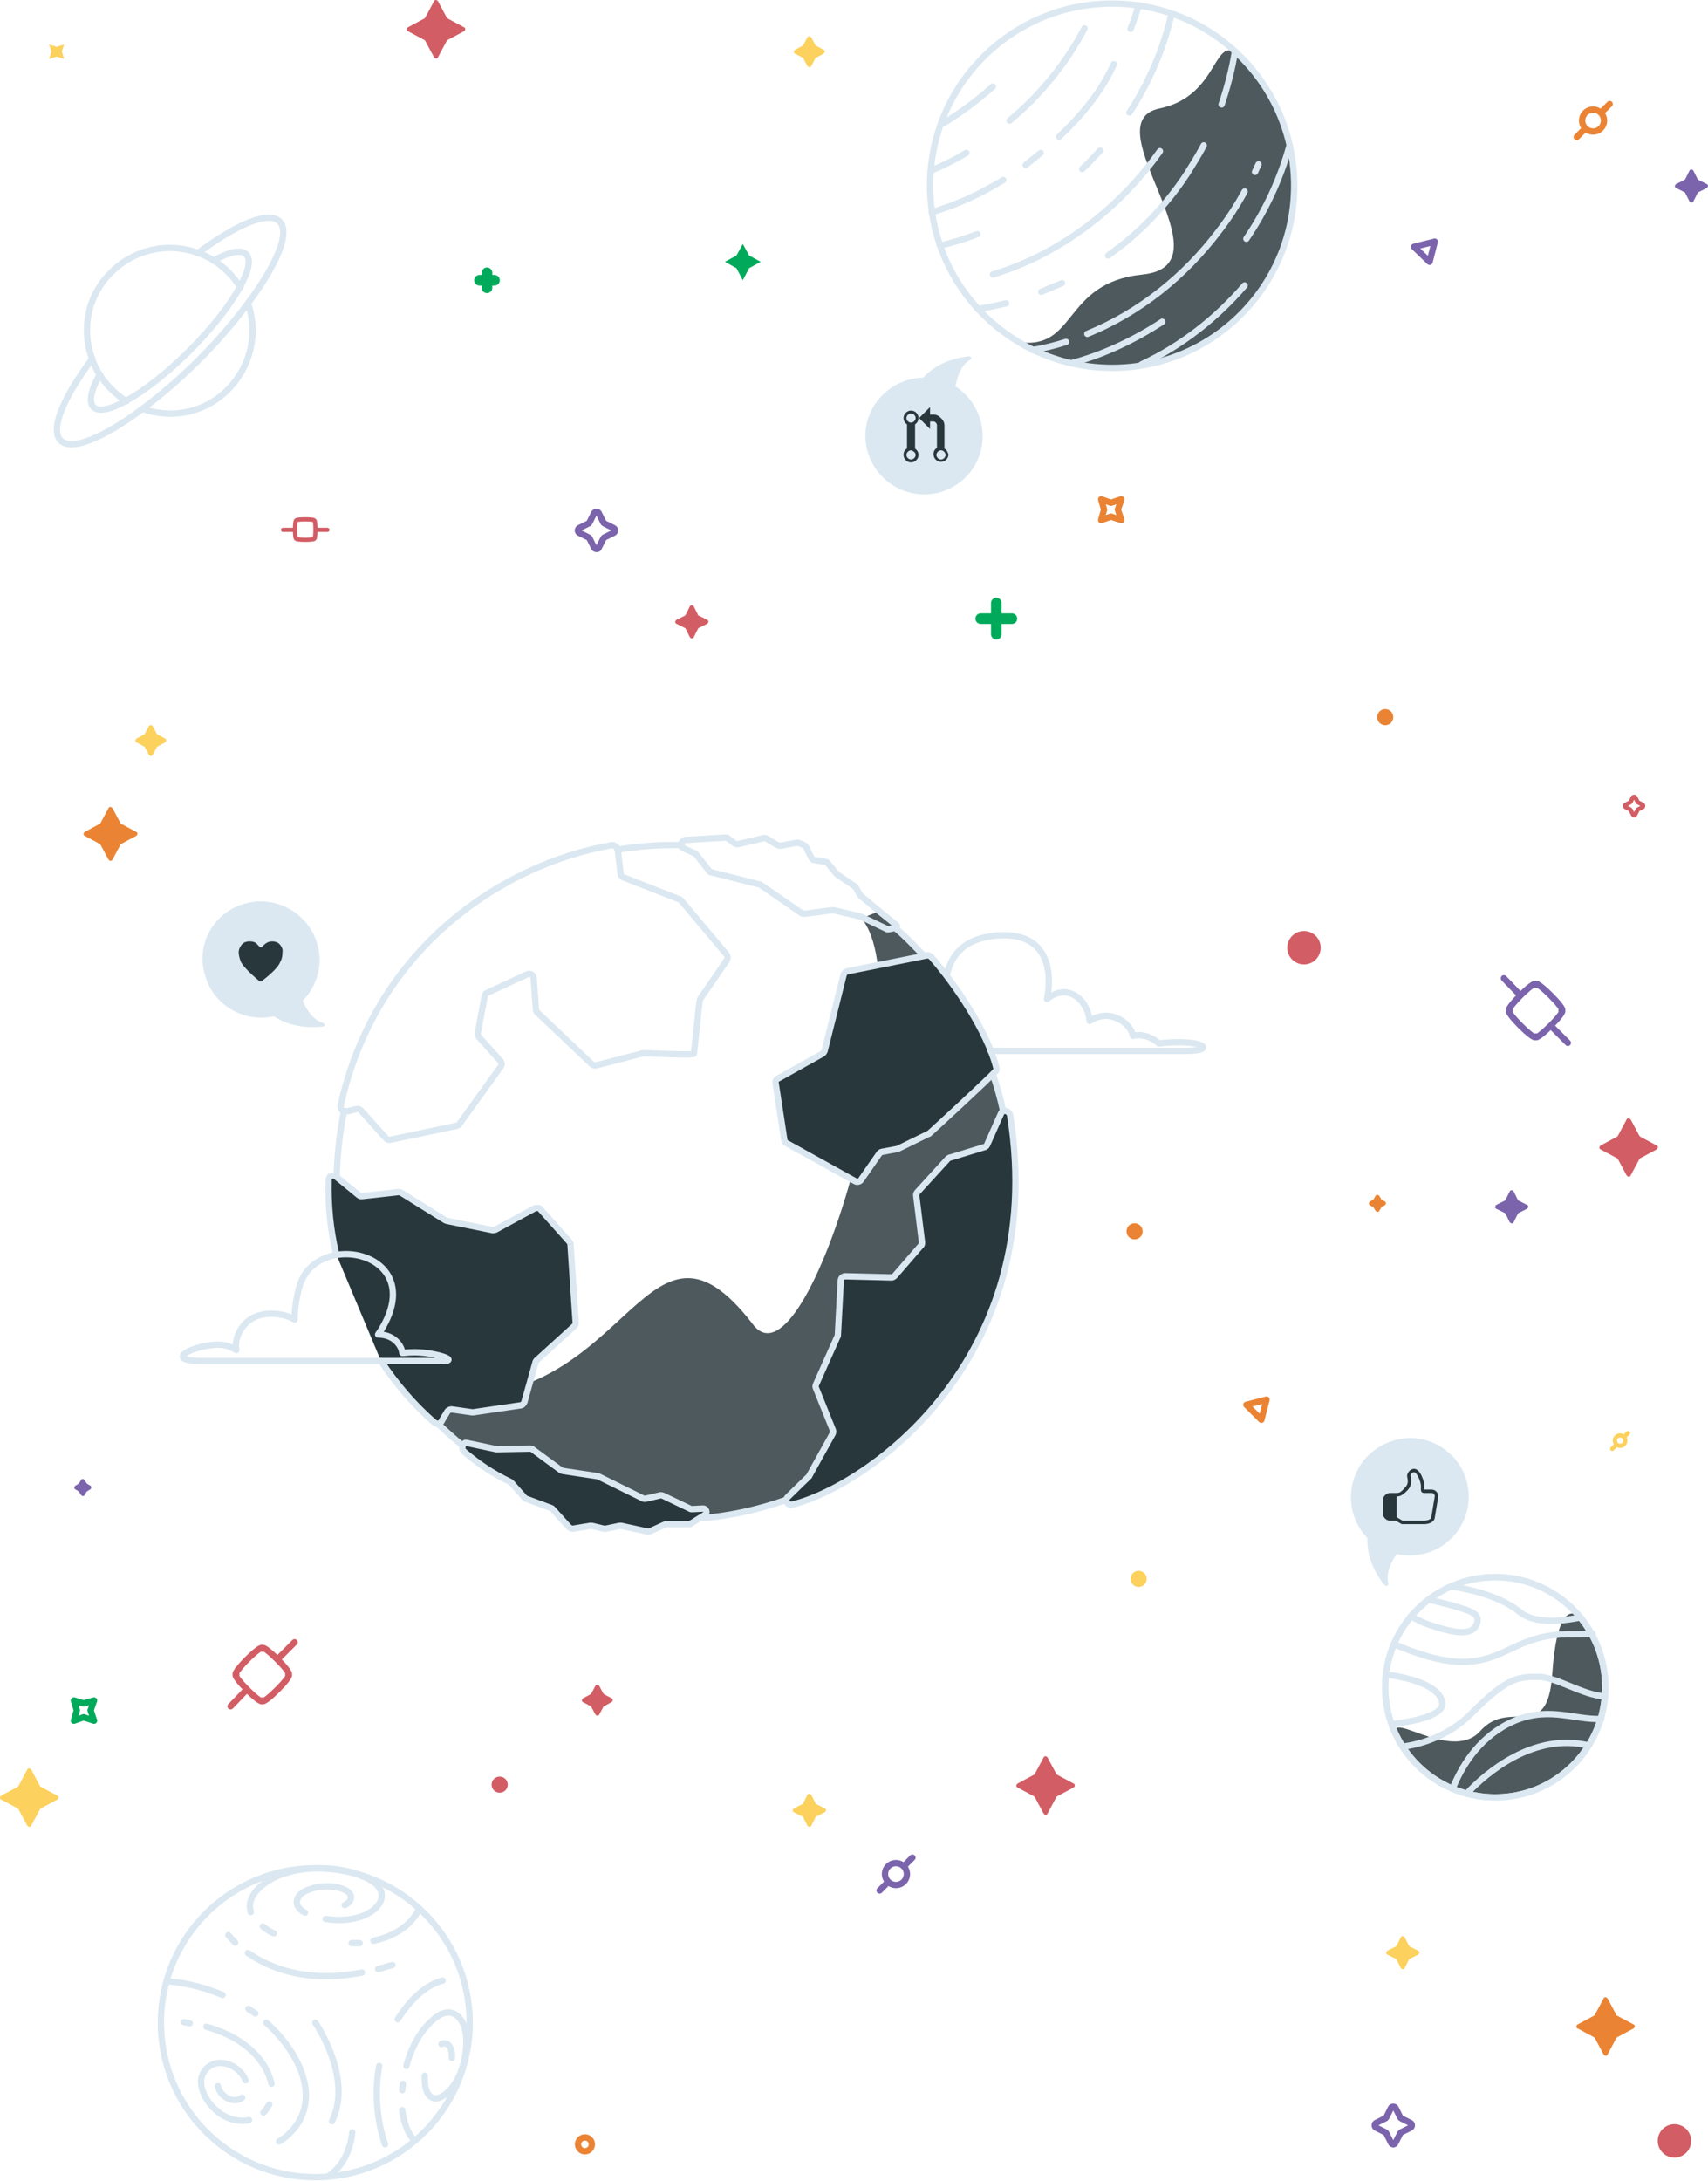 <svg xmlns="http://www.w3.org/2000/svg" width="296.45" height="378.377" viewBox="0 0 296.45 378.377">
  <path fill="#ea8434" d="M239.825 208.125l.5.3c.3.1.3.5 0 .7l-.5.3c-.1 0-.1.1-.1.1l-.3.5c-.1.3-.5.3-.7 0l-.3-.5c0-.1-.1-.1-.1-.1l-.5-.3c-.3-.1-.3-.5 0-.7l.5-.3c.1 0 .1-.1.1-.1l.3-.5c.1-.3.5-.3.7 0l.3.5s0 .1.1.1z"/>
  <path fill="#7b64ac" d="M15.125 257.425l.5.3c.3.1.3.5 0 .7l-.5.3c-.1 0-.1.1-.1.1l-.3.5c-.1.3-.5.3-.7 0l-.3-.5c0-.1-.1-.1-.1-.1l-.5-.3c-.3-.1-.3-.5 0-.7l.5-.3c.1 0 .1-.1.1-.1l.3-.5c.1-.3.5-.3.7 0l.3.5.1.1z"/>
  <path fill="#ea8434" d="M21.025 142.925l2.6 1.4c.3.1.3.5 0 .7l-2.6 1.4c-.1 0-.1.1-.1.1l-1.4 2.6c-.1.3-.5.3-.7 0l-1.4-2.6c0-.1-.1-.1-.1-.1l-2.6-1.4c-.3-.1-.3-.5 0-.7l2.6-1.4c.1 0 .1-.1.1-.1l1.4-2.6c.1-.3.5-.3.7 0l1.4 2.6.1.1z"/>
  <path fill="#d25d64" d="M183.525 307.925l2.8 1.5c.3.1.3.5 0 .7l-2.8 1.5c-.1 0-.1.1-.2.2l-1.5 2.8c-.1.3-.5.3-.7 0l-1.5-2.8c0-.1-.1-.1-.2-.2l-2.8-1.5c-.3-.1-.3-.5 0-.7l2.8-1.5c.1 0 .1-.1.2-.2l1.5-2.8c.1-.3.5-.3.7 0l1.5 2.8c0 .1.1.1.2.2zM77.725 3.225l2.8 1.5c.3.1.3.5 0 .7l-2.8 1.5c-.1 0-.1.1-.2.2l-1.5 2.8c-.1.3-.5.3-.7 0l-1.5-2.8c0-.1-.1-.1-.2-.2l-2.8-1.5c-.3-.1-.3-.5 0-.7l2.8-1.5c.1 0 .1-.1.2-.2l1.5-2.8c.1-.3.5-.3.7 0l1.5 2.8c.1.1.2.1.2.2zM284.725 197.225l2.8 1.5c.3.1.3.5 0 .7l-2.8 1.5c-.1 0-.1.1-.2.2l-1.5 2.8c-.1.3-.5.3-.7 0l-1.5-2.8c0-.1-.1-.1-.2-.2l-2.8-1.5c-.3-.1-.3-.5 0-.7l2.8-1.5c.1 0 .1-.1.2-.2l1.5-2.8c.1-.3.5-.3.7 0l1.5 2.8.2.2z"/>
  <path fill="#fcd15d" d="M7.125 310.025l2.8 1.5c.3.1.3.5 0 .7l-2.8 1.5c-.1 0-.1.1-.2.2l-1.5 2.8c-.1.3-.5.3-.7 0l-1.5-2.8c0-.1-.1-.1-.2-.2l-2.8-1.5c-.3-.1-.3-.5 0-.7l2.8-1.5c.1 0 .1-.1.2-.2l1.5-2.8c.1-.3.5-.3.7 0l1.5 2.8c.1.1.1.2.2.2z"/>
  <path fill="#ea8434" d="M280.725 349.725l2.8 1.5c.3.1.3.5 0 .7l-2.8 1.5c-.1 0-.1.1-.2.2l-1.5 2.8c-.1.3-.5.3-.7 0l-1.5-2.8c0-.1-.1-.1-.2-.2l-2.8-1.5c-.3-.1-.3-.5 0-.7l2.8-1.5c.1 0 .1-.1.2-.2l1.5-2.8c.1-.3.5-.3.7 0l1.5 2.8c0 .2.1.2.2.2z"/>
  <path fill="#d25d64" d="M104.825 293.925l1.3.7c.3.1.3.5 0 .7l-1.3.7c-.1 0-.1.1-.1.1l-.7 1.3c-.1.3-.5.3-.7 0l-.7-1.3c0-.1-.1-.1-.1-.1l-1.3-.7c-.3-.1-.3-.5 0-.7l1.3-.7c.1 0 .1-.1.1-.1l.7-1.3c.1-.3.5-.3.7 0l.7 1.3.1.1z"/>
  <path fill="#fcd15d" d="M27.325 127.425l1.3.7c.3.1.3.5 0 .7l-1.3.7c-.1 0-.1.1-.1.1l-.7 1.3c-.1.3-.5.3-.7 0l-.7-1.3c0-.1-.1-.1-.1-.1l-1.3-.7c-.3-.1-.3-.5 0-.7l1.3-.7c.1 0 .1-.1.1-.1l.7-1.3c.1-.3.5-.3.7 0l.7 1.3s0 .1.1.1zm114.3-119.5l1.3.7c.3.1.3.5 0 .7l-1.3.7c-.1 0-.1.1-.1.1l-.7 1.3c-.1.3-.5.3-.7 0l-.7-1.3c0-.1-.1-.1-.1-.1l-1.3-.7c-.3-.1-.3-.5 0-.7l1.3-.7c.1 0 .1-.1.1-.1l.7-1.3c.1-.3.5-.3.7 0l.7 1.3s0 .1.1.1zm.1 305.1l1.4.7c.3.1.3.5 0 .7l-1.4.7c-.1 0-.1.1-.2.2l-.7 1.4c-.1.3-.5.3-.7 0l-.7-1.4c0-.1-.1-.1-.2-.2l-1.4-.7c-.3-.1-.3-.5 0-.7l1.4-.7c.1 0 .1-.1.2-.2l.7-1.4c.1-.3.5-.3.7 0l.7 1.4c0 .1.1.2.2.2zm103 24.7l1.4.7c.3.1.3.5 0 .7l-1.4.7c-.1 0-.1.1-.2.2l-.7 1.4c-.1.3-.5.3-.7 0l-.7-1.4c0-.1-.1-.1-.2-.2l-1.4-.7c-.3-.1-.3-.5 0-.7l1.4-.7c.1 0 .1-.1.2-.2l.7-1.4c.1-.3.5-.3.7 0l.7 1.4.2.2z"/>
  <path fill="#7b64ac" d="M263.625 208.325l1.4.7c.3.1.3.5 0 .7l-1.4.7c-.1 0-.1.1-.2.2l-.7 1.4c-.1.3-.5.3-.7 0l-.7-1.4c0-.1-.1-.1-.2-.2l-1.4-.7c-.3-.1-.3-.5 0-.7l1.4-.7c.1 0 .1-.1.2-.2l.7-1.4c.1-.3.5-.3.7 0l.7 1.4c.1.1.1.2.2.2zm31.2-177.1l1.4.7c.3.1.3.5 0 .7l-1.4.7c-.1 0-.1.1-.2.2l-.7 1.4c-.1.3-.5.3-.7 0l-.7-1.4c0-.1-.1-.1-.2-.2l-1.4-.7c-.3-.1-.3-.5 0-.7l1.4-.7c.1 0 .1-.1.2-.2l.7-1.4c.1-.3.5-.3.7 0l.7 1.4c0 .1.1.1.2.2z"/>
  <path fill="#d25d64" d="M121.325 106.825l1.4.7c.3.1.3.5 0 .7l-1.4.7c-.1 0-.1.1-.2.2l-.7 1.4c-.1.3-.5.3-.7 0l-.7-1.4c0-.1-.1-.1-.2-.2l-1.4-.7c-.3-.1-.3-.5 0-.7l1.4-.7c.1 0 .1-.1.2-.2l.7-1.4c.1-.3.5-.3.7 0l.7 1.4c0 .1.1.2.2.2z"/>
  <circle cx="226.325" cy="164.425" r="2.9" fill="#d25d64"/>
  <circle cx="290.625" cy="371.425" r="2.9" fill="#d25d64"/>
  <circle cx="240.425" cy="124.425" r="1.4" fill="#ea8434"/>
  <circle cx="197.625" cy="273.925" r="1.4" fill="#fcd15d"/>
  <circle cx="86.725" cy="309.625" r="1.4" fill="#d25d64"/>
  <path fill="none" stroke="#7b64ac" stroke-width="1.097" stroke-miterlimit="10" d="M266.525 179.825c0 1-5.5-4.5-4.5-4.5-1 0 4.5-5.5 4.5-4.5 0-1 5.5 4.5 4.5 4.5 1 0-4.5 5.5-4.5 4.5zm-5.5-10.1l2.7 2.8m5.6 5.6l2.8 2.8" stroke-linecap="round" stroke-linejoin="round"/>
  <path fill="none" stroke="#d25d64" stroke-width="1.097" stroke-miterlimit="10" d="M50.025 290.525c1 0-4.5 5.5-4.5 4.5 0 1-5.5-4.5-4.5-4.5-1 0 4.5-5.5 4.5-4.5 0-1 5.5 4.5 4.5 4.5zm-10 5.5l2.7-2.8m5.6-5.5l2.8-2.8" stroke-linecap="round" stroke-linejoin="round"/>
  <path fill="none" stroke="#7b64ac" stroke-width="1.097" stroke-miterlimit="10" d="M103.125 95.025l-.8-1.6c0-.1-.1-.1-.2-.2l-1.6-.8c-.3-.2-.3-.6 0-.8l1.6-.8c.1 0 .1-.1.2-.2l.8-1.6c.2-.3.6-.3.8 0l.8 1.6c0 .1.1.1.2.2l1.6.8c.3.2.3.6 0 .8l-1.6.8c-.1 0-.1.1-.2.2l-.8 1.6c-.1.3-.6.3-.8 0zM241.425 371.725l-.8-1.6c0-.1-.1-.1-.2-.2l-1.6-.8c-.3-.2-.3-.6 0-.8l1.6-.8c.1 0 .1-.1.2-.2l.8-1.6c.2-.3.6-.3.8 0l.8 1.6c0 .1.1.1.2.2l1.6.8c.3.2.3.6 0 .8l-1.6.8c-.1 0-.1.1-.2.2l-.8 1.6c-.2.4-.6.4-.8 0z" stroke-linecap="round" stroke-linejoin="round"/>
  <path fill="none" stroke="#00aa5a" stroke-width="1.845" stroke-miterlimit="10" d="M175.625 107.325h-5.4m2.7-2.7v5.4" stroke-linecap="round" stroke-linejoin="round"/>
  <path fill="none" stroke="#7b64ac" stroke-width="1.097" stroke-miterlimit="10" d="M156.851 323.789a1.9 1.9 0 0 1 0 2.687 1.9 1.9 0 0 1-2.687 0 1.9 1.9 0 0 1 0-2.687 1.9 1.9 0 0 1 2.687 0zm1.512-1.5l-1.5 1.5m-2.692 2.692l-1.5 1.5" stroke-linecap="round" stroke-linejoin="round"/>
  <path fill="none" stroke="#00aa5a" stroke-width="1.097" stroke-miterlimit="10" d="M16.325 298.525l-.6-1.8.6-1.7-1.8.5-1.7-.5.5 1.7-.5 1.8 1.7-.6z" stroke-linecap="round" stroke-linejoin="round"/>
  <path fill="none" stroke="#ea8434" stroke-width="1.097" stroke-miterlimit="10" d="M194.625 90.225l-.6-1.8.6-1.8-1.8.6-1.7-.6.5 1.8-.5 1.8 1.7-.6z" stroke-linecap="round" stroke-linejoin="round"/>
  <path fill="#00aa5a" d="M130.025 46.525l-1.1 2.1-1.1-2.1-2-1.1 2-1.1 1.1-2 1.1 2 2 1.1z"/>
  <circle cx="101.525" cy="372.025" r="1.2" fill="none" stroke="#ea8434" stroke-width="1.097"/>
  <circle cx="196.925" cy="213.625" r="1.4" fill="#ea8434"/>
  <path fill="none" stroke="#d25d64" stroke-width=".731" stroke-miterlimit="10" d="M54.525 93.425c.3.3-3.4.3-3.1 0-.3.3-.3-3.4 0-3.1-.3-.3 3.4-.3 3.1 0 .3-.3.3 3.4 0 3.1zm-5.4-1.5h1.9m3.8 0h2" stroke-linecap="round" stroke-linejoin="round"/>
  <path fill="#fcd15d" d="M8.525 10.225l.4-1.3-.4-1.2 1.3.4 1.3-.4-.4 1.2.4 1.3-1.3-.4z"/>
  <path fill="none" stroke="#d25d64" stroke-width=".731" stroke-miterlimit="10" d="M283.425 141.325l-.4-.8-.1-.1-.8-.4c-.1-.1-.1-.3 0-.4l.8-.4.1-.1.4-.8c.1-.1.3-.1.4 0l.4.8.1.1.8.4c.1.1.1.3 0 .4l-.8.4-.1.1-.4.8c-.1.2-.3.2-.4 0z" stroke-linecap="round" stroke-linejoin="round"/>
  <path fill="none" stroke="#7b64ac" stroke-width="1.097" stroke-miterlimit="10" d="M245.425 42.825l3.6-.9-.9 3.5z" stroke-linecap="round" stroke-linejoin="round"/>
  <path fill="none" stroke="#ea8434" stroke-width="1.097" stroke-miterlimit="10" d="M216.325 243.725l3.5-.9-.9 3.5z" stroke-linecap="round" stroke-linejoin="round"/>
  <path fill="none" stroke="#00aa5a" stroke-width="1.845" stroke-miterlimit="10" d="M85.825 48.625H83.225m1.3-1.3v2.6" stroke-linecap="round" stroke-linejoin="round"/>
  <path fill="none" stroke="#ea8434" stroke-width="1.097" stroke-miterlimit="10" d="M277.846 19.572a1.9 1.9 0 0 1 0 2.687 1.9 1.9 0 0 1-2.687 0 1.9 1.9 0 0 1 0-2.687 1.9 1.9 0 0 1 2.687 0zm1.533-1.517l-1.5 1.5m-2.711 2.711l-1.5 1.5" stroke-linecap="round" stroke-linejoin="round"/>
  <path fill="none" stroke="#fcd15d" stroke-width=".731" stroke-miterlimit="10" d="M281.826 249.307a.9.9 0 0 1 0 1.273.9.9 0 0 1-1.273 0 .9.9 0 0 1 0-1.273.9.9 0 0 1 1.273 0zm.73-.671l-.7.7m-1.333 1.333l-.7.7" stroke-linecap="round" stroke-linejoin="round"/>
  <path fill="#dbe8f1" d="M42.025 156.925c5.3-1.8 11.1 1.1 12.9 6.4 1.3 3.7.2 7.7-2.4 10.3.8 1.8 1.9 3.3 3.4 3.8.8.3.4.7 0 .7-2.3.2-5.5.1-8.4-1.8-5 1.1-10.2-1.7-11.8-6.7-1.9-5.2 1-11 6.3-12.7z"/>
  <path fill="#28373b" d="M48.625 163.925c-.3-.4-.8-.6-1.4-.6-.6 0-1.1.3-1.4.6l-.3.3c-.1.2-.4.2-.5 0l-.3-.3c-.3-.4-.7-.6-1.4-.6-.6 0-1.1.2-1.4.6-.3.4-.5.8-.5 1.3 0 .3.1 1 .4 1.7.4.7 1.4 1.8 3.2 3.3.1.1.3.1.4 0 1.8-1.4 2.9-2.5 3.2-3.3.4-.7.4-1.4.4-1.7.1-.5-.1-.9-.4-1.3z"/>
  <path fill="#dbe8f1" d="M251.325 251.925c4.3 3.6 4.8 10 1.2 14.3-2.5 3-6.5 4.2-10.1 3.4-1.2 1.7-1.8 3.4-1.5 4.9.2.8-.4.7-.7.4-1.4-1.8-3-4.6-2.9-8.1-3.6-3.7-3.8-9.6-.5-13.6 3.8-4.4 10.2-5 14.5-1.3z"/>
  <path fill="#28373b" d="M248.425 263.225c0 .4-.8.6-1.2.6h-3.8l-1-.6v-3.6c.8 0 1.3-.5 1.9-1.1.7-.8.7-1.5.5-2.5 0-.3.3-.6.6-.6.5 0 1.2 1.6 1.2 2.4v.6c0 .4.2.6.6.6h1.2c.4 0 .6.2.6.6l-.6 3.6zm0-4.8h-1.2v-.6c0-.8-.7-3-1.8-3-.3 0-.7.2-.9.5-.2.2-.3.5-.3.8.2.9.2 1.4-.4 2-.6.7-.9.9-1.4.9h-1.2c-.6 0-1.2.6-1.2 1.2v2.4c0 .6.6 1.2 1.2 1.2h1l.9.5c.1.1.2.1.3.1h3.8c.7 0 1.7-.3 1.8-1.1l.6-3.6v-.1c0-.7-.5-1.2-1.2-1.2z"/>
  <path fill="#dbe8f1" d="M159.525 85.725c5.6.5 10.5-3.6 11-9.2.3-3.9-1.6-7.5-4.7-9.5.4-2 1.1-3.7 2.4-4.5.7-.4.2-.8-.2-.7-2.3.3-5.4 1.1-7.8 3.7-5.1.1-9.5 4-10 9.3-.4 5.5 3.7 10.4 9.3 10.9z"/>
  <path fill="#28373b" d="M163.925 77.825v-4c0-.5-.2-.9-.6-1.3-.4-.4-.8-.6-1.3-.6h-.6v-1.3l-1.9 1.9 1.9 1.9v-1.3h.6c.2 0 .3.1.4.2.1.1.2.3.2.4v4c-.4.2-.6.6-.6 1.1 0 .7.6 1.3 1.3 1.3.7 0 1.3-.6 1.3-1.3-.1-.3-.3-.8-.7-1zm-.6 1.9c-.4 0-.8-.4-.8-.8s.4-.8.8-.8.8.4.8.8-.4.8-.8.8zm-3.9-7.2c0-.7-.6-1.3-1.3-1.3-.7 0-1.3.6-1.3 1.3 0 .5.3.9.6 1.1v4.2c-.4.2-.6.6-.6 1.1 0 .7.6 1.3 1.3 1.3.7 0 1.3-.6 1.3-1.3 0-.5-.3-.9-.6-1.1v-4.2c.3-.2.6-.6.6-1.1zm-.5 6.4c0 .4-.4.8-.8.8s-.8-.4-.8-.8.4-.8.8-.8c.4.1.8.4.8.8zm-.8-5.6c-.4 0-.8-.4-.8-.8s.4-.8.8-.8.8.4.8.8-.4.8-.8.8z"/>
  <path fill="#4e595e" d="M130.725 229.825c-19.8-25.8-21.5 19.1-59.8 11.6 10.7 13.6 27.4 22.4 46 22.4 32.4 0 58.6-26.2 58.6-58.6 0-19.2-9.2-36.2-23.5-46.9l-2.5 1c10.9 13.2-9.3 82.9-18.8 70.5z"/>
  <path fill="none" stroke="#dbe8f1" stroke-width="1.097" stroke-miterlimit="10" d="M58.425 204.225c.1-3.8.5-7.7 1.3-11.5m20.6 58.1c-1.5-1.2-2.8-2.4-4.2-3.7m60.3 13.1c-4.8 1.7-9.8 2.8-14.9 3.2m50.7-77.3c.8 2.2 1.4 4.4 1.9 6.7m-18.7-31.8c1.8 1.5 3.4 3.2 5 4.9m-53.3-18.5c3.7-.6 7.4-.9 11.2-.8" stroke-linecap="round" stroke-linejoin="round"/>
  <path fill="#28373b" stroke="#dbe8f1" stroke-width="1.097" stroke-miterlimit="10" d="M80.525 251.825c2.2 1.9 4.9 3.8 8.1 5.3l.3.3c.4.5 1.7 1.9 2.1 2.4.1.1.2.2.3.2l4.3 1.6c.1 0 .2.1.3.2l2.8 3.1c.2.2.5.3.7.3l3-.5h.3l2.1.5h.3l2.4-.5h.3l4.6 1c.2 0 .3 0 .5-.1l2.4-1.1c.1 0 .2-.1.3-.1h3.9c.1 0 .3 0 .4-.1l2.4-1.5c.5-.3.3-1.1-.3-1.1l-1.9.1c-.1 0-.3 0-.4-.1l-4.6-2.2c-.2-.1-.4-.1-.5-.1l-2.6.6c-.2 0-.4 0-.5-.1l-7.5-3.7c-.1 0-.2-.1-.2-.1l-6-.9c-.1 0-.3-.1-.4-.1l-4.9-3.6c-.1-.1-.3-.2-.5-.2l-5.7.1h-.2l-5.2-1.1c-.5-.1-1 .9-.4 1.5zm81.2-85.7c4.1 4.7 9.6 12.8 11.2 19.1.1.3 0 .5-.2.7-1.8 1.9-10.5 9.9-11.4 10.7-.1.1-.1.1-.2.1l-5.1 2.5c-.1 0-.1.1-.2.1l-2.7.5c-.2 0-.4.2-.5.3l-3.2 4.6c-.2.3-.7.4-1 .2l-11.9-6.6c-.2-.1-.4-.3-.4-.6l-1.5-9.8c-.1-.3.1-.7.4-.8l7.7-4.3c.2-.1.3-.3.4-.5l3.3-13.2c.1-.3.3-.5.6-.6l14-2.8c.2.1.5.1.7.4zm-95.6 70c2.5 3.8 5.6 7.5 9.3 10.7.4.3 1 .2 1.2-.2.3-.6.8-1.3 1-1.7.2-.3.5-.4.8-.4l3.5.5h.2l8.2-1.2c.3 0 .6-.3.7-.6l1.9-6.8c0-.1.1-.3.2-.4l6.5-5.9c.2-.2.3-.4.3-.6l-.9-13.6c0-.2-.1-.3-.2-.5l-5-5.6c-.2-.3-.6-.3-1-.2l-6.8 3.7c-.2.1-.4.1-.5.1l-7.9-1.6c-.1 0-.2-.1-.3-.1l-7.7-4.8c-.2-.1-.3-.1-.5-.1l-6.3.7c-.2 0-.4 0-.6-.2l-3.9-3.2c-.5-.4-1.3-.1-1.3.6-.1 4.3.3 8.6 1.3 12.8" stroke-linecap="round" stroke-linejoin="round"/>
  <path fill="none" stroke="#dbe8f1" stroke-width="1.097" stroke-miterlimit="10" d="M106.225 146.625c-19.6 3.4-41.2 18.4-47.1 45.2-.1.6.4 1.1 1 1 .6-.1 1.3-.3 1.7-.4.3-.1.6 0 .8.2l4.4 4.9c.2.2.5.3.8.2l11.4-2.4c.2 0 .4-.2.5-.3l7.2-10c.2-.3.2-.7-.1-1l-3.7-4.1c-.2-.2-.2-.4-.2-.7l1.2-6.4c0-.3.2-.5.5-.6l6.9-3.2c.5-.2 1.1.1 1.1.7l.4 5.4c0 .2.1.4.2.5l9.5 9c.2.2.5.3.8.2l8.1-2.1h.2c1 0 8.5.4 8.6.1.1-.3.8-7.8 1-9.1 0-.1.1-.3.1-.4l4.6-6.7c.2-.3.2-.7 0-1l-7.9-9.4c-.1-.1-.2-.2-.3-.2l-9.7-3.8c-.3-.1-.5-.3-.5-.6-.1-.9-.4-3.1-.5-4.3-.1-.4-.6-.7-1-.7z" stroke-linecap="round" stroke-linejoin="round"/>
  <path fill="#28373b" stroke="#dbe8f1" stroke-width="1.097" stroke-miterlimit="10" d="M173.725 193.225l-2.4 5.4c-.1.2-.3.4-.5.4l-5.9 1.8c-.1 0-.3.1-.4.2l-5.3 5.8c-.2.2-.2.4-.2.6l1 8.1c0 .2 0 .5-.2.6l-4.5 5.2c-.2.2-.4.3-.6.3l-8-.2c-.4 0-.8.3-.8.8l-.5 9.4c0 .1 0 .2-.1.3l-3.7 8.3c-.1.2-.1.4 0 .6l2.9 7.2c.1.2.1.5 0 .7l-4 7.2c0 .1-.1.1-.1.2-.4.4-2.3 2.2-3.7 3.6-.6.6 0 1.5.8 1.3 12.8-3.1 44.5-25 37.8-67.5-.2-.9-1.3-1.1-1.6-.3z" stroke-linecap="round" stroke-linejoin="round"/>
  <path fill="none" stroke="#dbe8f1" stroke-width="1.097" stroke-miterlimit="10" d="M119.025 145.725l6.9-.4c.2 0 .4 0 .5.2l1.1.8c.2.1.4.2.7.1l4.3-1c.2-.1.4 0 .6.1l1.8 1.1c.2.1.4.1.6.1l2.7-.5h.4l.9.4c.2.1.3.2.4.4l.9 1.8c.1.2.3.4.6.4l1.8.3c.2 0 .4.1.5.3l1.4 1.7.2.2 3.1 2.1c.1.1.2.2.2.3.2.4.7 1.3.9 1.4.1.1 4.8 4 6.1 5 .1.1.1.3-.1.4-.4.1-1.1.3-1.4.3-.1 0-.2 0-.3-.1l-4.2-2c-.1 0-.1 0-.2-.1l-4.7-1.1h-.3l-4.7.6c-.2 0-.4 0-.6-.1l-7.1-4.9c-.1-.1-.2-.1-.3-.1l-8.3-2.1c-.2 0-.3-.1-.4-.3l-2.2-2.8c-.1-.1-.2-.2-.3-.2l-2-.9c-.5-.2-.3-1.4.5-1.4zm52.9 36.6h33.9c5.4 0 3.1-2-3.7-1.4-.3 0-.7.1-1 .1-.8-.8-2.7-1.8-4.5-1.3-.3-2.2-4-4.9-7.5-2.6-.3-3.5-3.7-6.8-7.4-3.8 1.1-5.6-.4-11.8-8.9-11-5.3.5-7.6 3.2-8.4 6.5m-93.1 65.8c-.5 0-1 .1-1.5.1-.1-1.2-1.4-3.2-4.2-3.2l.6-.9c8.1-13.4-11.2-17.4-14.2-7.6-.6 2.1-.9 4.1-.9 5.9-1-.6-2.3-1-4.1-1-4.9 0-6.5 4.3-6 6.3-.9-.5-1.9-1.1-4-.9-4.2.4-8.4 2.8-2 2.8h41.7c3.4 0-1.7-1.7-5.4-1.5z" stroke-linecap="round" stroke-linejoin="round"/>
  <path fill="#4e595e" d="M278.725 292.725c0-4.5-1.6-8.7-4.2-11.9-2.1-2.2-4.4-.8-5.1 9.5-.8 12.4-7.3 4.1-12.5 10-5.2 5.8-17.3-4.8-14.2 1.4 3.2 6 9.6 10.1 16.9 10.1 10.5 0 19.1-8.6 19.1-19.1z"/>
  <circle cx="259.525" cy="292.725" r="19.1" fill="none" stroke="#dbe8f1" stroke-width="1.097" stroke-miterlimit="10" stroke-linecap="round" stroke-linejoin="round"/>
  <circle cx="259.525" cy="292.725" r="19.1" fill="none" stroke="#dbe8f1" stroke-width="1.097" stroke-miterlimit="10" stroke-linecap="round" stroke-linejoin="round"/>
  <path fill="none" stroke="#dbe8f1" stroke-width="1.097" stroke-miterlimit="10" d="M241.925 285.225c3.7 1.6 8.1 3.1 11.8 3.1 7.6 0 9.3-4.6 18.3-4.8 1.6 0 3.1 0 4.4-.1m-24.3 26.9c1.4-3.5 4.2-8.5 9.7-11.3 6.5-3.3 11.2-.6 16.1-.8" stroke-linecap="round" stroke-linejoin="round"/>
  <path fill="none" stroke="#dbe8f1" stroke-width="1.097" stroke-miterlimit="10" d="M243.525 303.025c2.9-.4 7.8-1.7 11.8-5.7 6.2-6.2 7.9-6.4 11.7-6.4 3.1 0 7.7 3.2 11.6 3.4m-26.8-19.1c4 .6 8.8 1.9 11.9 4.4 2.4 2 6.5 1.8 10.6 1m-26.4-3.1c1.5.3 2.8.7 3.7.9 2.9.9 5.5 1.3 4.7 3.3-.9 2.6-5.3 1.1-8.2.2-.9-.3-2.1-.9-3.3-1.5m-4.2 10.1c3.8.5 9.1 1.8 9.7 4.8.4 2-3.8 3.2-8.7 3.8m13 12c3.3-3.5 11.5-10.6 21.1-8.3" stroke-linecap="round" stroke-linejoin="round"/>
  <path fill="#4e595e" d="M224.625 32.225c0-8.7-3.5-16.6-9.2-22.3-5-4.9-3.4 6.7-14.2 8.9-11.9 2.5 12.8 27.2-2.9 28.8-14 1.4-11.3 13.3-21.7 11.7 4.8 2.9 10.4 4.6 16.4 4.6 17.5-.1 31.6-14.2 31.6-31.7z"/>
  <circle cx="193.025" cy="32.225" r="31.6" fill="none" stroke="#dbe8f1" stroke-width="1.097" stroke-miterlimit="10" stroke-linecap="round" stroke-linejoin="round"/>
  <path fill="none" stroke="#dbe8f1" stroke-width="1.097" stroke-miterlimit="10" d="M212.025 18.125c1-3 1.8-6 2.3-9.1m-22 35.3c5.4-3.8 10.1-8.7 13.7-14.2 1-1.6 2-3.2 2.9-4.9m-28.2 25.4l3.6-1.5m-14.6 4.5c1.7-.3 3.3-.6 4.9-1m-2.3-5c11.6-3.5 21.9-11.4 29-21.4m-37.5-4.9c3-1.8 5.9-4 8.5-6.3m2.9 5.9c5.3-4.4 9.8-9.9 13-16m9.9 58.3c6.9-3.2 13-8 17.9-13.7m1.8-19.7c.2-.4.4-.9.6-1.3m-29.7 29.4c9.1-3.7 16.9-10 22.8-17.8 1.7-2.2 3.2-4.5 4.5-6.9m-36.8 27.5c2-.3 3.9-.8 5.8-1.4m31.3-17.9c3.4-5 5.9-10.4 7.5-16.2m-37.9 37.8c5.6-1.5 10.9-4 15.8-7.2m-5.7-36.3c3.4-5.2 5.9-11 7.3-17.1m-15.5 26.9c1.1-1 2.1-2.1 3.1-3.2m-27.8 16.5c2.2-.5 4.4-1.2 6.5-2m26.6-35.6c.5-1.3 1-2.7 1.4-4.1m-13.8 22.8c3.8-3.6 7.3-7.7 9.5-12.6m-15.3 17.5c.9-.7 1.7-1.4 2.6-2.1m-18.9 10.3c4.4-1.3 8.5-3.2 12.4-5.6m-6.4-4.7c-2 1.2-4 2.2-6.2 3.1" stroke-linecap="round" stroke-linejoin="round"/>
  <g fill="none" stroke="#dbe8f1" stroke-width="1.097" stroke-miterlimit="10" stroke-linecap="round" stroke-linejoin="round">
    <path d="M21.925 69.625c-.9-.6-1.8-1.3-2.6-2.1s-1.5-1.7-2.1-2.6c-.5-.9-1-1.8-1.3-2.8-1.8-5.1-.7-10.9 3.4-14.9 4-4 9.9-5.2 14.9-3.4 1 .3 1.9.8 2.8 1.3.9.6 1.8 1.3 2.6 2.1s1.5 1.7 2.1 2.6m-17 21.1c5.1 1.8 10.9.7 14.9-3.4s5.2-9.9 3.4-14.9"/>
    <path d="M34.325 43.925c6.7-5 12.3-7.4 14.2-5.5 1.9 1.9-.5 7.5-5.5 14.2-2.3 3.1-5.2 6.5-8.5 9.8-3.3 3.3-6.7 6.2-9.8 8.5-6.7 5-12.3 7.4-14.2 5.5-1.9-1.9.5-7.5 5.5-14.2"/>
    <path d="M37.025 45.225c2.7-1.5 4.8-2 5.7-1.1.9.9.4 3-1.1 5.7-1.7 3.1-4.8 7.1-8.7 11-3.9 3.9-7.9 7-11 8.7-2.7 1.5-4.8 2-5.7 1.1-.9-.9-.4-3 1.1-5.7"/>
  </g>
  <g fill="none" stroke="#dbe8f1" stroke-width="1.097" stroke-miterlimit="10" stroke-linecap="round" stroke-linejoin="round">
    <circle cx="54.725" cy="350.925" r="26.8"/>
    <path d="M52.925 331.825c-1-.5-1.8-1.5-1.2-2.6.5-1 1.8-1.4 2.8-1.7 1.7-.4 4-.4 5.6.5 1.2.7 1 1.9-.3 2.5"/>
    <path d="M43.525 331.725c-.8-2.6 1.7-4.7 3.7-5.8 2.5-1.3 5.4-1.8 8.2-1.8 2.9 0 5.8.5 8.4 1.8 1 .5 2.2 1.3 2.4 2.6.2 1.3-.7 2.3-1.6 3-2.3 1.6-5.4 1.8-8.1 1.4m-9 2.5c-.7-.3-1.3-.7-1.9-1.2m19.2 2.5c2.6-.6 5.9-1.9 7.7-5.1m-11.5 5.5h1.4m3.2 4.5c.8-.2 1.6-.5 2.5-.7m-25.1-2.1c3.6 2.5 10 5.3 19.8 3.4m-23.2-6.5s.4.5 1.2 1.3m-7.9 14c-.3-.1-.7-.1-1-.2m15.2 10.7c-1.3-5.4-6.3-8.5-11.3-9.9m9.9 14.9c.4-.4.7-.9 1-1.4m-4.1-4.2c-1-2.6-4.9-4.3-7-1.8-1.8 2.2.1 5.5 1.9 7 1.5 1.4 3.7 2.1 5.7 1.7m-5.4-5.9c.3 1.7 2.6 3.2 4.2 2m4.2-13c3.2 2.9 6.2 6.9 6.8 11.4.3 2.6-.4 5.2-2.2 7.2-.7.8-1.5 1.5-2.4 2m-5.3-23c.4.3.8.5 1.2.8m-15.4-5.6c2.5.2 6 .8 9.7 2.4m16.1 4.8s6.6 9.5 2.9 17.1m19-13.4c1.1-.5 1.9.6 1.8 2.4"/>
    <path d="M70.525 358.425c.7-2.6 1.9-5.2 3.8-7.2 1.2-1.3 3.2-2.9 4.9-1.6 1.8 1.3 1.9 4.4 1.6 6.4-.3 2.6-1.4 5.6-3.5 7.3-.8.6-1.8 1.1-2.6.4-1-.8-1-2.4-1-3.6m-3.9 2.5c0-.4.1-.8.1-1.1m2.08 9.86c-1.1-1-1.9-2.9-2.2-5.3M69.025 350.325c1.9-2.9 4.4-5.8 7.8-6.7m-10 28.4s-2.4-6.3-1-13.6m-8.981 19.202s3.7-1.9 4.3-7.7"/>
  </g>
</svg>
